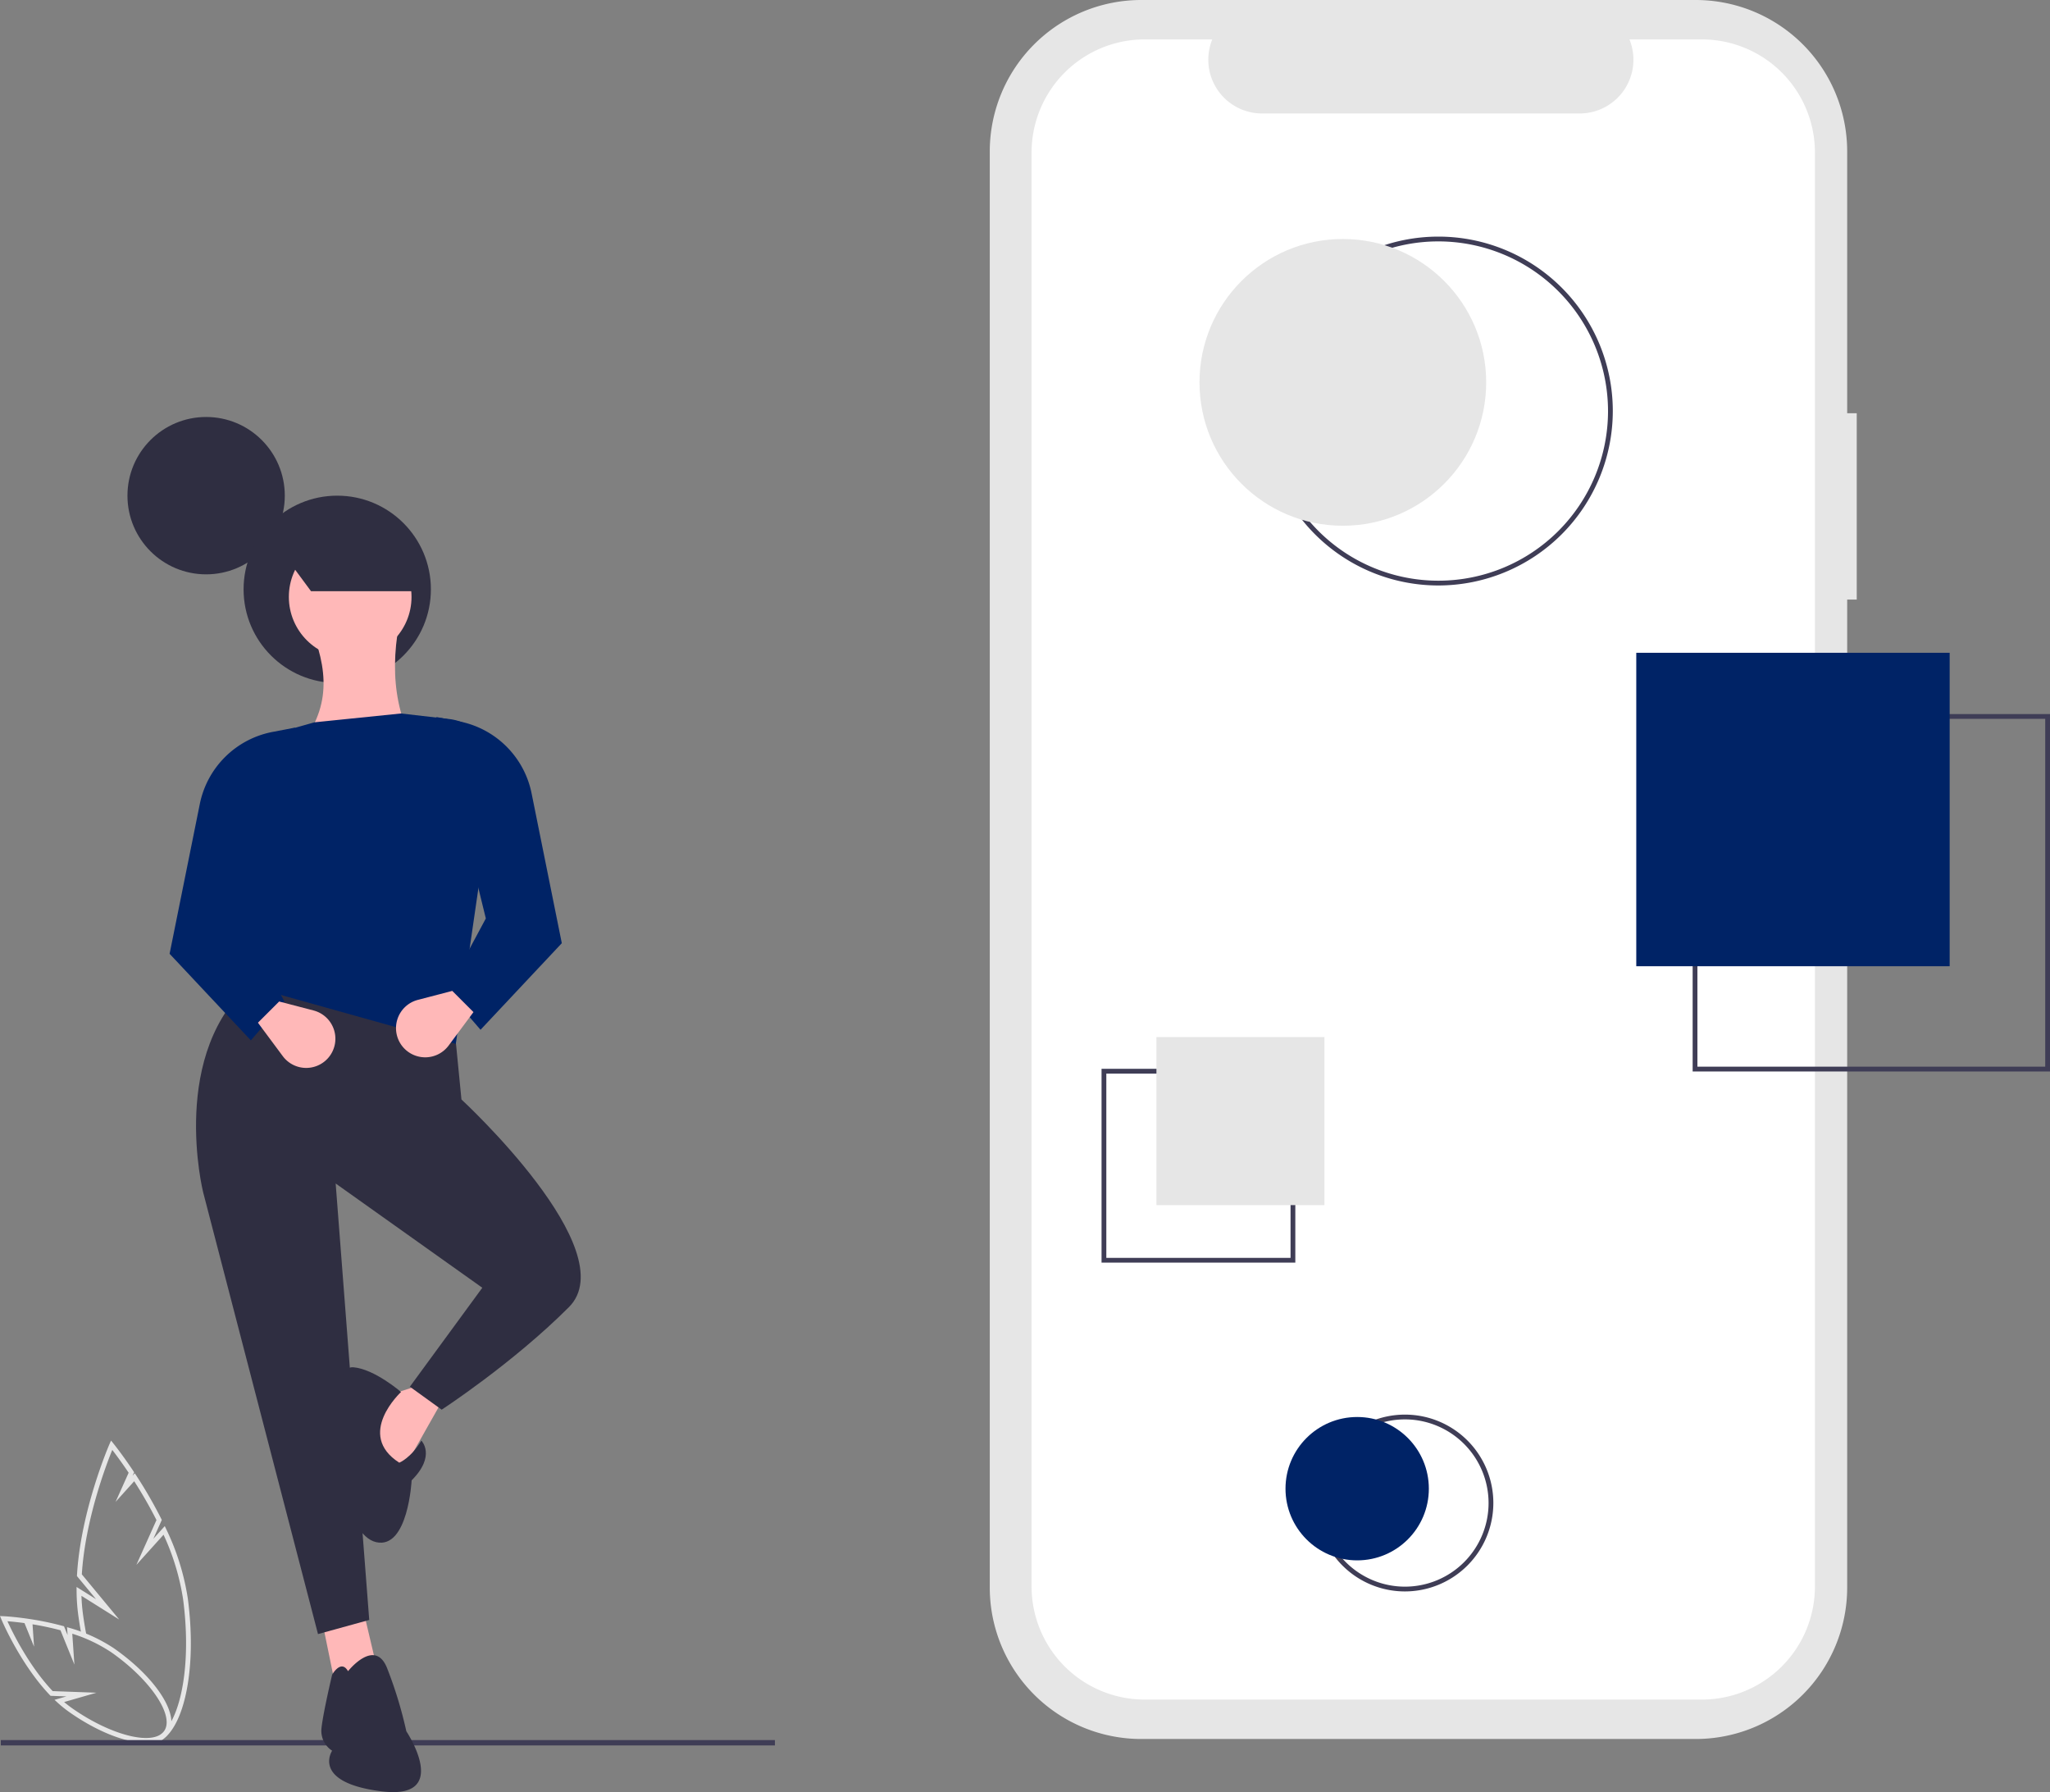 <svg xmlns="http://www.w3.org/2000/svg" data-name="Layer 1" width="858.081" height="750.015" viewBox="0 0 858.081 750.015" xmlns:xlink="http://www.w3.org/1999/xlink"><rect x="0" y="0" width="858.081" height="750.015" fill="#808080" stroke="none"/><path d="M249.566,743.898a102.532,102.532,0,0,0-8.998-28.887l-.643-1.33-4.776,5.296,3.539-7.888-.231-.458a188.613,188.613,0,0,0-10.368-17.989l-.702-1.074-.936,1.038.655-1.461-.328-.492c-4.686-7.029-8.286-11.474-8.322-11.519l-1.018-1.253-.655,1.494c-.12.274-12.019,27.692-13.595,54.786l-.025.422,8.008,9.68-8.167-5.127.014,1.861a79.262,79.262,0,0,0,.649,9.522q.54,4.075,1.27,7.957a4.243,4.243,0,0,1,2.172.677q-.846-4.338-1.46-8.916c-.315-2.437-.514-4.912-.593-7.381l15.797,9.918-15.644-18.909c1.424-22.907,10.265-45.986,12.747-52.078,1.332,1.728,3.845,5.081,6.851,9.561l-5.464,12.182,7.791-8.638a186.512,186.512,0,0,1,9.322,16.252l-8.415,18.758,11.377-12.615a100.382,100.382,0,0,1,8.171,26.92c1.991,15.041,1.603,29.49-1.095,40.686-2.583,10.725-7.137,17.317-12.493,18.087a8.466,8.466,0,0,1-3.3-.196,4.898,4.898,0,0,1-2.961.904h-.292a11.607,11.607,0,0,0,5.424,1.457,9.84,9.84,0,0,0,1.403-.101c6.297-.904,11.326-7.881,14.159-19.643C251.191,773.952,251.595,759.221,249.566,743.898Z" transform="translate(-170.96 -74.993)" fill="#e6e6e6"/><path d="M231.943,804.354c-8.237,0-20.113-4.531-31.892-12.779a50.891,50.891,0,0,1-4.957-3.985l-1.319-1.205,4.988-1.437-6.642-.243-.28-.294c-12.45-13.039-20.198-31.457-20.275-31.641l-.605-1.455,1.574.071c.157.007,3.899.184,9.524.981l.351.05v-.003l1.233.188a123.751,123.751,0,0,1,13.629,2.864l.479.13,1.497,3.687-.227-3.307,1.373.396a66.228,66.228,0,0,1,18.328,8.497c17.914,12.544,27.826,28.222,22.586,35.704C239.516,803.132,236.219,804.353,231.943,804.354Zm-34.143-17.048c1.094.927,2.233,1.809,3.401,2.632,16.407,11.489,34.023,15.834,38.468,9.489,4.444-6.346-5.666-21.415-22.075-32.905a64.161,64.161,0,0,0-16.381-7.814l.887,12.917-5.828-14.355c-3.838-1.019-7.765-1.856-11.696-2.496l.644,9.375-4.011-9.88c-3.108-.427-5.613-.658-7.137-.776,2.078,4.562,8.943,18.651,18.937,29.244l18.33.671Z" transform="translate(-170.96 -74.993)" fill="#e6e6e6"/><rect x="0.337" y="728.233" width="324.033" height="2.241" fill="#3f3d56"/><path d="M948.145,247.94H944.146V138.395a63.402,63.402,0,0,0-63.402-63.402H648.657a63.402,63.402,0,0,0-63.402,63.402V739.369a63.402,63.402,0,0,0,63.402,63.402H880.744a63.402,63.402,0,0,0,63.402-63.402V325.916h3.999Z" transform="translate(-170.96 -74.993)" fill="#e6e6e6"/><path d="M883.302,91.488h-30.295a22.495,22.495,0,0,1-20.827,30.991H699.221a22.495,22.495,0,0,1-20.827-30.991H650.098A47.348,47.348,0,0,0,602.75,138.835V738.928a47.348,47.348,0,0,0,47.348,47.348H883.302a47.348,47.348,0,0,0,47.348-47.348h0V138.835a47.348,47.348,0,0,0-47.348-47.348Z" transform="translate(-170.96 -74.993)" fill="#fff"/><path d="M773.04,320.016a73,73,0,1,1,73-73A73.083,73.083,0,0,1,773.04,320.016Zm0-144a71,71,0,1,0,71,71A71.081,71.081,0,0,0,773.04,176.016Z" transform="translate(-170.96 -74.993)" fill="#3f3d56"/><path d="M759.04,741.016a37,37,0,1,1,37-37A37.041,37.041,0,0,1,759.04,741.016Zm0-72a35,35,0,1,0,35,35A35.04,35.04,0,0,0,759.04,669.016Z" transform="translate(-170.96 -74.993)" fill="#3f3d56"/><path d="M1029.04,523.411H879.461V373.833h149.579Zm-147.579-2h145.579V375.833H881.461Z" transform="translate(-170.96 -74.993)" fill="#3f3d56"/><path d="M713.153,603.412h-81.112V522.3h81.112Zm-79.112-2h77.112V524.3h-77.112Z" transform="translate(-170.96 -74.993)" fill="#3f3d56"/><circle cx="86.279" cy="207.438" r="32.928" fill="#2f2e41"/><circle cx="141.16" cy="246.638" r="39.2" fill="#2f2e41"/><path d="M357.312,659.033l-19.227,34.017S312.942,667.907,326.253,661.252l20.706-6.655Z" transform="translate(-170.96 -74.993)" fill="#ffb8b8"/><polygon points="152.335 674.998 158.251 700.141 140.503 706.057 134.587 677.217 152.335 674.998" fill="#ffb8b8"/><path d="M360.301,496.233l3.812,38.897s68.627,63.265,44.964,86.928-53.244,42.891-53.244,42.891l-13.311-9.613L372.841,613.924,311.463,570.294,325.513,752.949l-21.445,5.916-48.067-184.874s-14.79-59.16,21.445-88.739Z" transform="translate(-170.96 -74.993)" fill="#2f2e41"/><path d="M316.639,774.394s11.092-14.05,16.269-1.479a175.693,175.693,0,0,1,8.134,26.622s19.227,28.84-10.353,25.143S309.984,807.672,309.984,807.672a9.903,9.903,0,0,1-4.437-9.613c.739-6.655,4.437-22.185,4.437-22.185S313.682,769.218,316.639,774.394Z" transform="translate(-170.96 -74.993)" fill="#2f2e41"/><path d="M347.329,677.89s6.286,6.286-4.067,16.639c0,0-1.479,28.84-14.79,25.882s-17.748-39.193-16.269-42.891-2.218-31.059,6.655-30.319,19.966,10.353,19.966,10.353-19.227,17.748-.74,29.58C338.085,687.134,342.892,685.285,347.329,677.89Z" transform="translate(-170.96 -74.993)" fill="#2f2e41"/><path d="M292.236,392.076l56.202,1.479c-12.385-17.576-14.716-38.31-9.613-61.378l-36.975,7.395C308.97,358.398,309.093,374.548,292.236,392.076Z" transform="translate(-170.96 -74.993)" fill="#ffb8b8"/><path d="M274.488,487.47l87.26,24.403,16.747-115.368a22.209,22.209,0,0,0-19.616-20.603l-20.055-2.314-36.235,3.697L285.451,382.129A22.128,22.128,0,0,0,269.364,404.421Z" transform="translate(-170.96 -74.993)" fill="#002366"/><path d="M358.051,489.689l14.05,16.269,34.017-36.235-12.647-62.706a38.43,38.43,0,0,0-30.444-30.147l-9.414-1.803,20.706,84.302Z" transform="translate(-170.96 -74.993)" fill="#002366"/><path d="M358.748,512.557l10.395-13.994-8.874-8.874-14.413,3.76a12.218,12.218,0,0,0-5.933,20.066l0,0A12.218,12.218,0,0,0,358.748,512.557Z" transform="translate(-170.96 -74.993)" fill="#ffb8b8"/><path d="M290.018,494.126l-14.05,16.269-34.017-36.235,12.647-62.706a38.43,38.43,0,0,1,30.444-30.147l9.414-1.803-20.706,84.302Z" transform="translate(-170.96 -74.993)" fill="#002366"/><path d="M289.321,516.994l-10.395-13.994,8.874-8.874,14.413,3.76a12.218,12.218,0,0,1,5.933,20.066l0,0A12.218,12.218,0,0,1,289.321,516.994Z" transform="translate(-170.96 -74.993)" fill="#ffb8b8"/><circle cx="146.579" cy="249.809" r="25.673" fill="#ffb8b8"/><path d="M345.048,322.415H301.143L287.815,304.383c13.112-11.477,29.523-13.534,47.824-10.192Z" transform="translate(-170.96 -74.993)" fill="#2f2e41"/><circle cx="562.081" cy="160.023" r="60" fill="#e6e6e6"/><rect x="684.905" y="273.194" width="131.181" height="131.181" fill="#002366"/><rect x="655.016" y="509.016" width="70.322" height="70.322" transform="translate(1209.394 1013.36) rotate(-180)" fill="#e6e6e6"/><circle cx="568.081" cy="623.023" r="30" fill="#002366"/></svg>